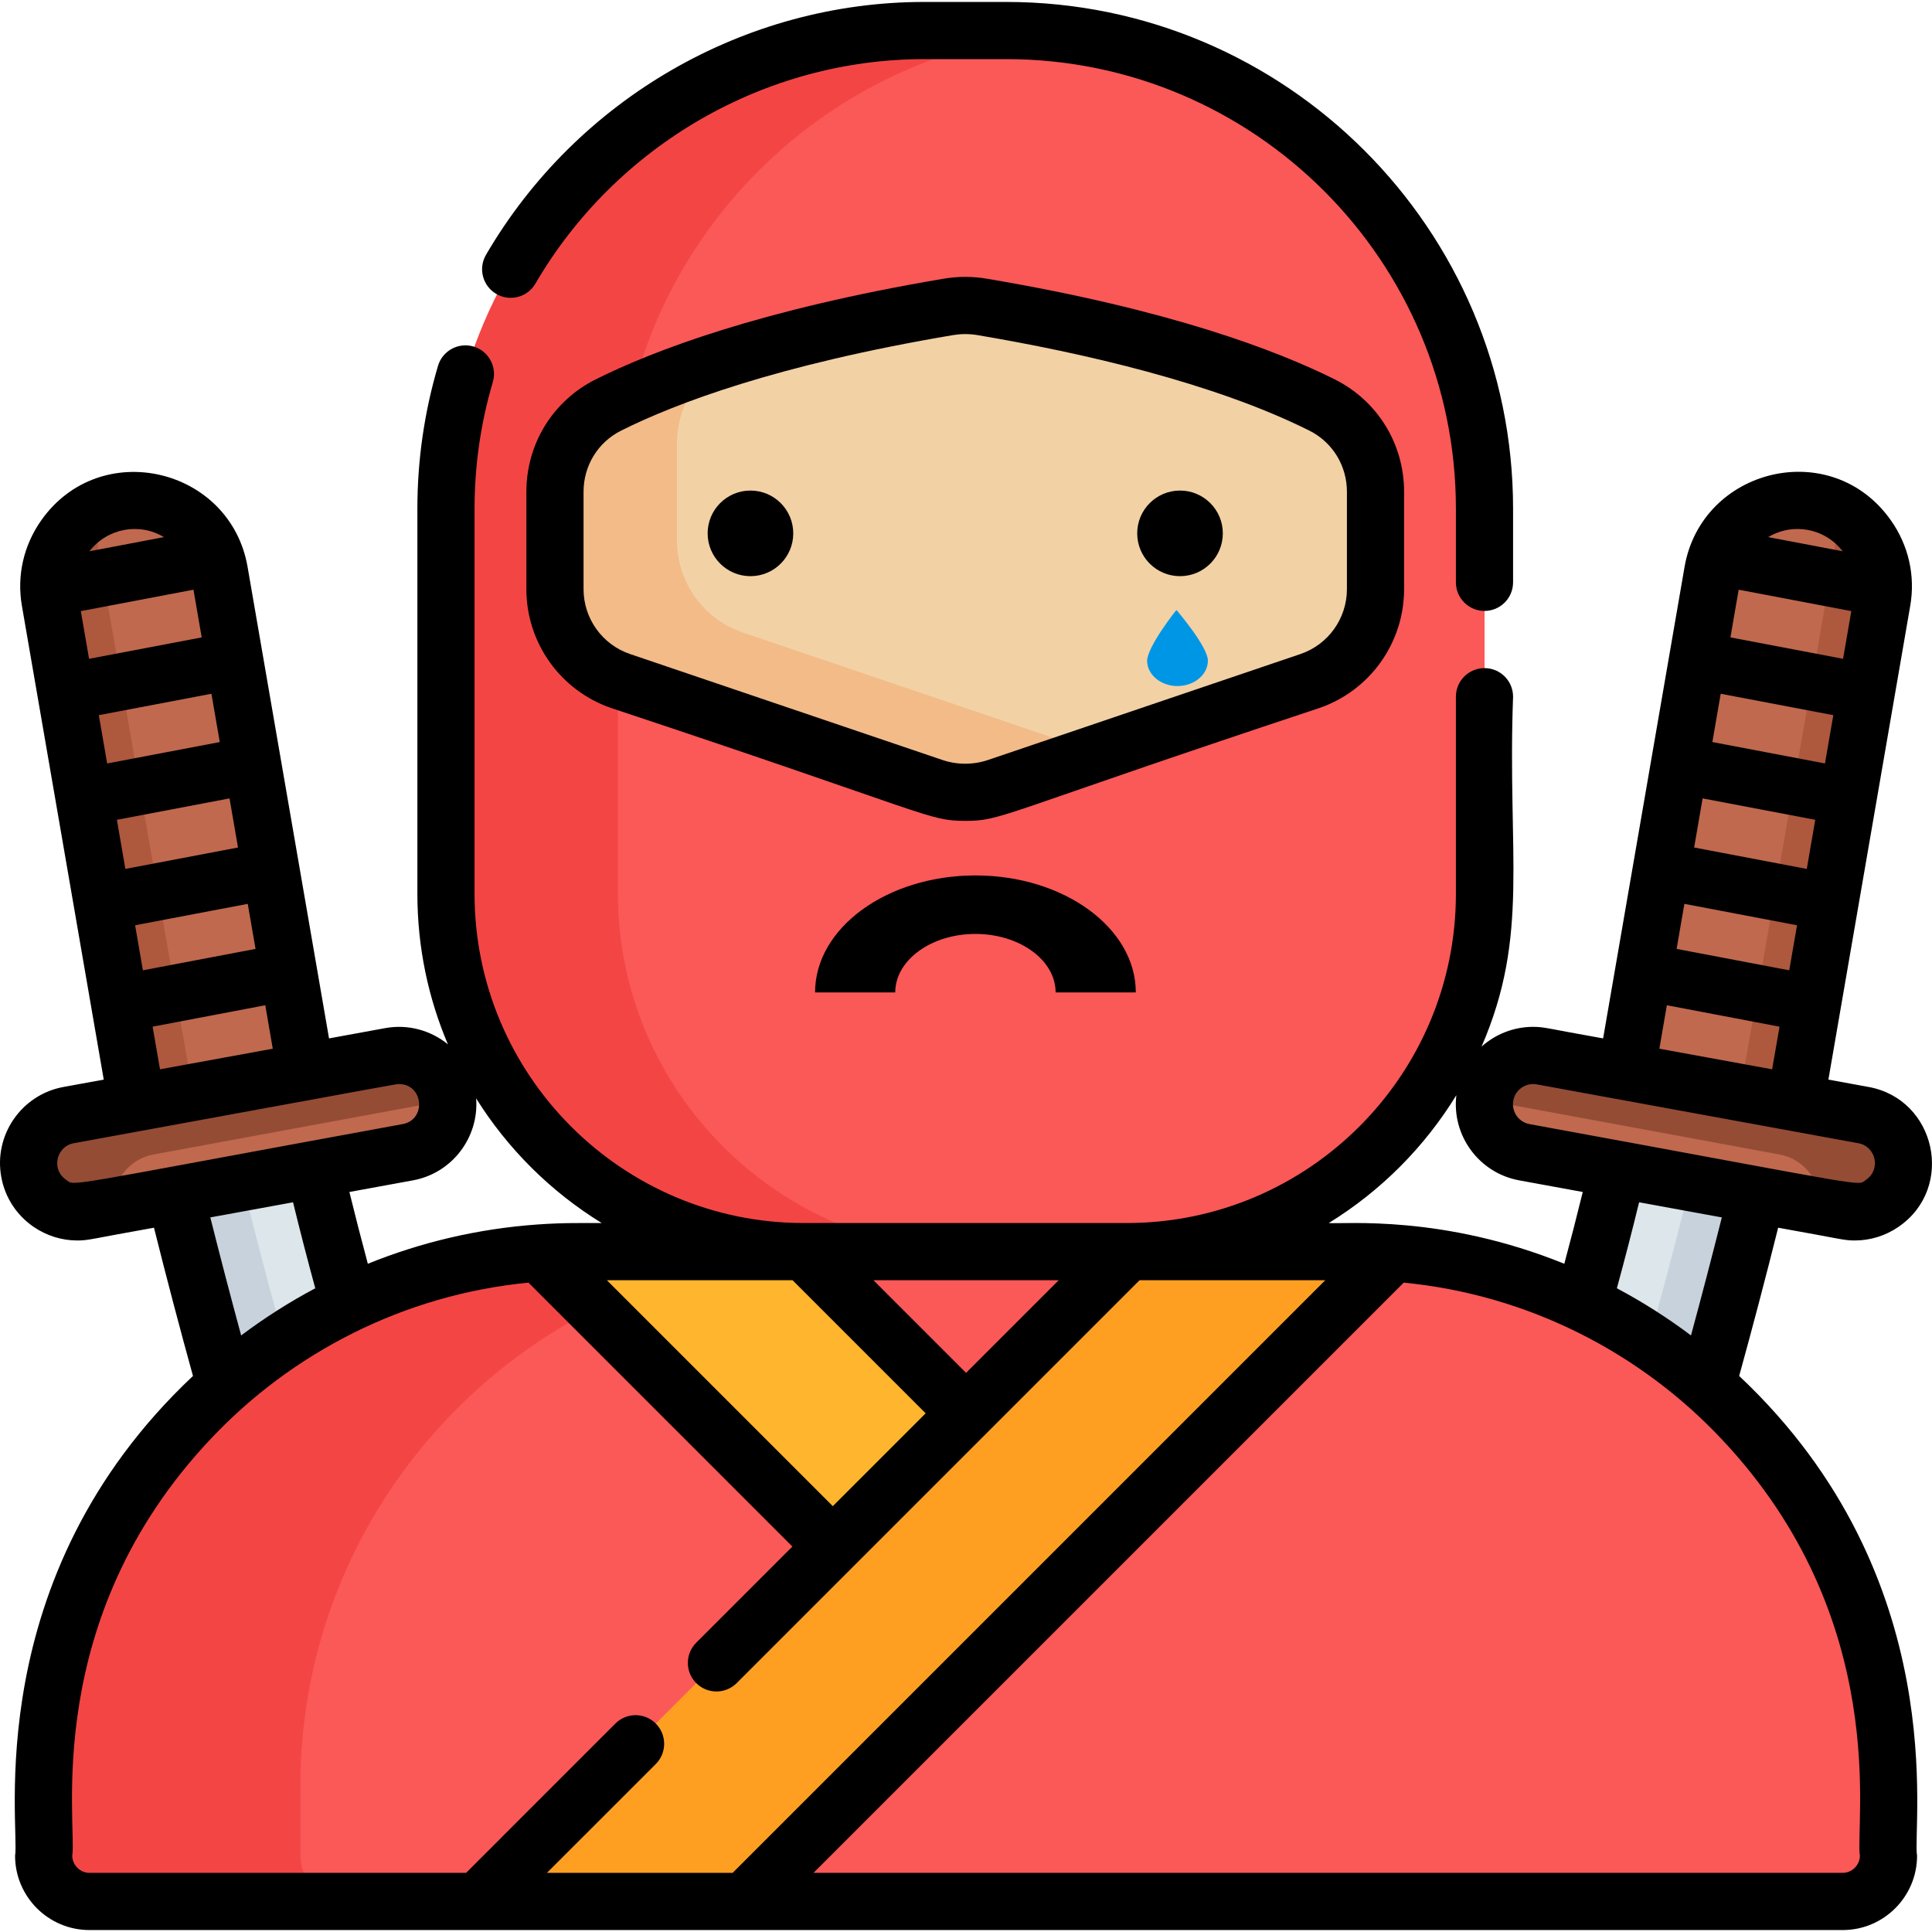 <?xml version="1.0" encoding="iso-8859-1"?>
<!-- Generator: Adobe Illustrator 21.0.0, SVG Export Plug-In . SVG Version: 6.00 Build 0)  -->
<svg version="1.1" id="Capa_1" xmlns="http://www.w3.org/2000/svg" xmlns:xlink="http://www.w3.org/1999/xlink" x="0px" y="0px"
	 viewBox="0 0 512 512" style="enable-background:new 0 0 512 512;" xml:space="preserve">
<path style="fill:#C8D2DC;" d="M100.388,372.379c-5.021,4.192-10.516,8.94-16.143,14.092c-4.879,4.475-9.86,9.253-14.729,14.234
	c-7.849-25.679-15.577-53.621-23.063-84.018c-2.02-8.213-4.031-16.618-6.011-25.184l17.739-3.243l19.679-3.606
	c1.667,8.385,3.515,16.81,5.506,25.275C88.246,330.668,94.004,351.589,100.388,372.379z"/>
<path style="fill:#DCE6EB;" d="M100.388,372.379c-5.021,4.192-10.516,8.94-16.143,14.092c-7.182-23.901-14.254-49.722-21.123-77.613
	c-1.657-6.738-3.313-13.617-4.94-20.598l19.679-3.606c1.667,8.385,3.515,16.81,5.506,25.275
	C88.246,330.668,94.004,351.589,100.388,372.379z"/>
<path style="fill:#AE583E;" d="M33.041,132.839l-2.379,0.422c-0.936,0.165-1.852,0.386-2.733,0.661
	c-10.181,3.181-16.714,13.56-14.839,24.325L35.8,288.368c1.774,10.171,10.495,17.461,20.43,17.864c1.494,0.069,3.025-0.027,4.56-0.3
	l2.376-0.414c11.705-2.048,19.615-13.292,17.568-24.997L58.031,150.403C55.991,138.702,44.743,130.799,33.041,132.839z"/>
<path style="fill:#C0694E;" d="M33.041,132.839l-2.379,0.422c-0.936,0.165-1.852,0.386-2.733,0.661
	c-1.814,3.87-2.5,8.307-1.711,12.812l26.285,150.654c0.575,3.3,1.884,6.298,3.728,8.844c1.494,0.069,3.025-0.027,4.56-0.3
	l2.376-0.414c11.705-2.048,19.615-13.292,17.568-24.997L58.031,150.403C55.991,138.702,44.743,130.799,33.041,132.839z"/>
<path style="fill:#954C35;" d="M103.809,280.169l-85.37,15.766c-6.998,1.293-11.672,8.079-10.374,15.087
	c1.293,6.998,8.079,11.672,15.083,10.382l6.978-1.292l78.38-14.469c4.332-0.801,7.76-3.696,9.451-7.442
	c0.927-2.054,1.334-4.362,1.072-6.716c-0.031-0.308-0.079-0.623-0.137-0.933C117.599,283.554,110.805,278.876,103.809,280.169z"/>
<path style="fill:#C0694E;" d="M119.029,291.485l-78.383,14.477c-6.695,1.23-11.259,7.478-10.519,14.15l78.38-14.469
	c4.332-0.801,7.76-3.696,9.451-7.442C118.885,296.147,119.292,293.839,119.029,291.485z"/>
<path style="fill:#C8D2DC;" d="M411.887,372.379c5.021,4.192,10.516,8.94,16.143,14.092c4.879,4.475,9.859,9.253,14.729,14.234
	c7.849-25.679,15.577-53.621,23.063-84.018c2.02-8.213,4.031-16.618,6.011-25.184l-17.739-3.243l-19.679-3.606
	c-1.667,8.385-3.515,16.81-5.506,25.275C424.029,330.668,418.271,351.589,411.887,372.379z"/>
<path style="fill:#DCE6EB;" d="M411.887,372.379c5.021,4.192,10.516,8.94,16.143,14.092c7.182-23.901,14.254-49.722,21.123-77.613
	c1.657-6.738,3.313-13.617,4.94-20.598l-19.679-3.606c-1.667,8.385-3.515,16.81-5.506,25.275
	C424.029,330.668,418.271,351.589,411.887,372.379z"/>
<path style="fill:#AE583E;" d="M479.235,132.839l2.379,0.422c0.936,0.165,1.852,0.386,2.733,0.661
	c10.181,3.181,16.714,13.56,14.839,24.325l-22.71,130.121c-1.774,10.171-10.495,17.461-20.43,17.864
	c-1.494,0.069-3.025-0.027-4.56-0.3l-2.376-0.414c-11.705-2.048-19.615-13.292-17.568-24.997l22.702-130.118
	C456.284,138.702,467.532,130.799,479.235,132.839z"/>
<path style="fill:#C0694E;" d="M479.235,132.839l2.379,0.422c0.936,0.165,1.852,0.386,2.733,0.661
	c1.814,3.87,2.5,8.307,1.711,12.812l-26.285,150.654c-0.575,3.3-1.884,6.298-3.728,8.844c-1.494,0.069-3.025-0.027-4.56-0.3
	l-2.376-0.414c-11.705-2.048-19.615-13.292-17.568-24.997l22.702-130.118C456.284,138.702,467.532,130.799,479.235,132.839z"/>
<path style="fill:#954C35;" d="M408.467,280.169l85.37,15.766c6.998,1.293,11.672,8.079,10.374,15.087
	c-1.293,6.998-8.079,11.672-15.083,10.382l-6.978-1.292l-78.38-14.469c-4.332-0.801-7.76-3.696-9.451-7.442
	c-0.927-2.054-1.335-4.362-1.072-6.716c0.031-0.308,0.079-0.623,0.137-0.933C394.677,283.554,401.47,278.876,408.467,280.169z"/>
<path style="fill:#C0694E;" d="M393.246,291.485l78.383,14.477c6.695,1.23,11.259,7.478,10.519,14.15l-78.38-14.469
	c-4.332-0.801-7.76-3.696-9.451-7.442C393.39,296.147,392.983,293.839,393.246,291.485z"/>
<path style="fill:#F44545;" d="M369.14,332.062c-3.344-0.242-6.728-0.364-10.132-0.364h-60.43c52.156,0,94.827-42.671,94.827-94.827
	v-102.06c0-65.683-50.651-120.112-114.819-126.163c-3.92-0.364-7.89-0.556-11.9-0.556h-21.78
	c-69.693,0-126.719,57.025-126.719,126.719v102.06c0,52.156,42.671,94.827,94.827,94.827h-59.985c-3.404,0-6.788,0.121-10.132,0.364
	c-73.128,5.233-131.325,66.693-131.325,141.094v18.628c0,6.667,5.455,12.122,12.122,12.122h464.649
	c6.667,0,12.122-5.455,12.122-12.122v-18.628C500.466,398.755,442.268,337.295,369.14,332.062z"/>
<path style="fill:#FB5858;" d="M393.405,134.812v102.06c0,52.156-42.671,94.827-94.827,94.827h-39.994
	c-52.156,0-94.827-42.671-94.827-94.827v-102.06c0-65.683,50.651-120.122,114.829-126.163
	C342.754,14.7,393.405,69.129,393.405,134.812z"/>
<path style="fill:#F2BB88;" d="M364.524,130.327v25.8c0,7.728-3.455,14.86-9.112,19.638c-2.414,2.061-5.233,3.687-8.364,4.748
	l-82.745,28.053c-5.516,1.879-11.496,1.879-17.012,0l-82.745-28.053c-10.445-3.546-17.476-13.355-17.476-24.386v-25.8
	c0-9.728,5.455-18.638,14.153-22.992c7.112-3.566,17.284-7.88,31.306-12.314c14.921-4.718,34.205-9.546,58.824-13.688
	c2.94-0.495,5.95-0.495,8.89,0c47.742,8.041,75.441,18.648,90.13,26.002C359.069,111.688,364.524,120.598,364.524,130.327z"/>
<path style="fill:#F2D1A5;" d="M364.524,130.327v25.8c0,7.728-3.455,14.86-9.112,19.638l-58.783,19.941
	c-5.516,1.869-11.496,1.869-17.012,0l-82.745-28.063c-10.445-3.536-17.476-13.345-17.476-24.376v-25.8
	c0-9.344,5.031-17.931,13.133-22.447c14.921-4.718,34.205-9.546,58.824-13.688c2.94-0.495,5.95-0.495,8.89,0
	c47.742,8.041,75.441,18.648,90.13,26.002C359.069,111.688,364.524,120.598,364.524,130.327z"/>
<path d="m258.5,247.5c-11.719,0 -21.25,6.952 -21.25,15.5l-21.25,0c0,-17.096 19.061,-31 42.5,-31s42.5,13.903 42.5,31l-21.25,0c0,-8.548 -9.531,-15.5 -21.25,-15.5z"/>
<path style="fill:#FB5858;" d="M500.466,473.156v18.628c0,6.667-5.455,12.122-12.122,12.122H91.731
	c-6.667,0-12.122-5.455-12.122-12.122v-18.628c0-74.401,58.197-135.861,131.325-141.094c3.344-0.242,6.728-0.364,10.132-0.364
	h137.942c3.404,0,6.789,0.121,10.132,0.364C442.268,337.295,500.466,398.755,500.466,473.156z"/>
<path style="fill:#FFB52D;" d="M291.345,409.858l-35.327,35.327L142.897,332.062c3.344-0.242,6.728-0.364,10.132-0.364h60.157
	L291.345,409.858z"/>
<path style="fill:#FF9F22;" d="M369.14,332.062c-26.161,26.161-153.83,153.83-171.844,171.844h-70.643
	C271.794,358.754,297.95,332.6,298.851,331.699h60.157C362.413,331.699,365.797,331.82,369.14,332.062z"/>
<path d="M131.522,77.897c3.617,2.111,8.253,0.889,10.365-2.728c21.396-36.7,60.864-59.5,103.02-59.5h21.78
	c65.693,0,119.142,53.449,119.142,119.142v19.517c0,4.182,3.394,7.576,7.576,7.576s7.576-3.394,7.576-7.576v-19.517
	c0-74.047-60.248-134.295-134.295-134.295h-21.78c-47.52,0-92.019,25.679-116.112,67.016
	C126.684,71.149,127.906,75.786,131.522,77.897z"/>
<path d="M261.494,73.857c-3.778-0.636-7.617-0.636-11.395,0c-48.489,8.172-76.936,19.032-92.271,26.699
	c-11.304,5.667-18.335,17.072-18.335,29.77v25.8c0,14.284,9.092,26.972,22.618,31.558c85.217,28.271,83.752,29.851,93.685,29.851
	c9.933,0,8.319-1.529,93.685-29.851c13.527-4.586,22.618-17.274,22.618-31.558v-25.8c0-12.698-7.031-24.103-18.345-29.77
	C338.431,92.889,309.983,82.029,261.494,73.857z M356.947,156.127c0,7.789-4.96,14.708-12.334,17.204l-82.745,28.063
	c-3.92,1.333-8.233,1.333-12.143,0l-82.745-28.063c-7.374-2.495-12.334-9.415-12.334-17.204v-25.8c0-6.93,3.819-13.143,9.971-16.214
	c14.405-7.213,41.357-17.456,87.998-25.315c2.061-0.336,4.146-0.363,6.364,0c27.776,4.679,62.796,12.696,87.998,25.315
	c6.152,3.071,9.971,9.284,9.971,16.214L356.947,156.127L356.947,156.127z"/>
<circle cx="198.877" cy="141.347" r="11.344"/>
<circle cx="312.716" cy="141.347" r="11.344"/>
<path d="m312.181,181.81l0,0c-4.426,0.062 -8.11,-2.913 -8.18,-6.606l0,0c-0.075,-3.693 7.725,-13.593 7.784,-13.541l0,0c0,0 8.239,9.628 8.314,13.321l0,0c0.071,3.693 -3.491,6.764 -7.917,6.826z" fill="#0096E6"/>
<path d="M460.896,364.641c3.546-12.829,7.001-25.952,10.334-39.286c16.773,2.973,17.24,3.384,20.325,3.384
	c4.122,0,8.152-1.253,11.627-3.647c14.992-10.364,9.892-33.759-7.96-37.034l-10.678-1.95l3.223-18.668l18.466-106.899
	c1.384-7.96-0.444-16.001-5.122-22.638c-15.785-22.385-50.137-13.835-54.682,12.304l-21.588,124.981
	c-14.815-2.615-15.488-3.061-18.557-3.061c-5.142,0-9.981,1.94-13.658,5.243c12.83-29.664,6.795-50.714,8.354-92.736
	c0-4.192-3.394-7.576-7.576-7.576s-7.576,3.384-7.576,7.576v52.237c0,48.025-38.983,87.099-86.978,87.25
	c-10.659,0-75.055,0-85.836,0c-48.116,0-87.251-39.135-87.251-87.25v-102.06c0-11.405,1.626-22.699,4.839-33.559
	c1.192-4.01-1.101-8.223-5.112-9.415c-4.01-1.182-8.233,1.101-9.415,5.122c-3.627,12.254-5.465,24.992-5.465,37.852v102.06
	c0,14.143,2.879,27.629,8.092,39.893c-4.495-3.667-10.516-5.425-16.658-4.293l-14.85,2.717L65.607,150.207
	c-4.568-26.273-39.011-34.527-54.682-12.304c-4.677,6.637-6.506,14.678-5.122,22.638c2.091,12.104,19.622,113.599,21.689,125.567
	l-10.678,1.95c-11.122,2.041-18.517,12.739-16.476,23.861c0.98,5.374,4,10.051,8.516,13.173c3.475,2.394,7.506,3.647,11.627,3.647
	c3.083,0,3.53-0.407,20.325-3.384c3.334,13.335,6.789,26.457,10.334,39.286C-5.815,418.211,5.328,484.435,3.995,491.784
	c0,10.86,8.839,19.699,19.699,19.699c14.689,0,461.921,0,464.649,0c10.86,0,19.699-8.839,19.699-19.699
	C506.659,484.155,517.793,418.154,460.896,364.641z M468.594,142.338c6.476-3.874,14.933-2.453,19.736,3.754l-19.738-3.753
	C468.593,142.339,468.593,142.339,468.594,142.338z M458.583,168.916l2.181-12.641l29.853,5.676l-0.001,0.004l-2.182,12.637
	l-29.851-5.675V168.916z M453.795,196.646l2.211-12.794l29.842,5.673l-2.212,12.798l0,0l-29.842-5.674L453.795,196.646z
	 M451.209,211.587l0.001-0.004l29.85,5.675l-2.242,13.014l-29.851-5.676L451.209,211.587z M446.38,239.53l29.851,5.676v0.001
	l-2.06,11.937l-29.851-5.675L446.38,239.53z M441.733,266.401l29.861,5.677l-1.96,11.303l-29.882-5.465L441.733,266.401z
	 M401.032,291.675c0.535-2.899,3.324-4.829,6.233-4.303c21.342,3.904,59.719,10.926,85.23,15.597c4.582,0.83,6.054,6.89,2.071,9.647
	c-2.611,1.808,3.613,2.287-89.23-14.719C402.436,297.372,400.507,294.574,401.032,291.675z M456.3,322.627
	c-2.657,10.577-5.384,21.012-8.172,31.276c-6.193-4.657-12.759-8.839-19.638-12.496c2.101-7.718,4.071-15.325,5.889-22.79
	L456.3,322.627z M385.95,290.23c-1.273,10.647,5.96,20.618,16.658,22.578l16.84,3.081c-1.535,6.253-3.162,12.597-4.889,19.022
	c-32.245-13.057-58.165-10.46-62.43-10.789C365.888,315.657,377.505,304.009,385.95,290.23z M280.567,339.275l-24.548,24.548
	l-24.548-24.548H280.567z M210.045,339.275l35.266,35.266l-24.608,24.608l-59.874-59.874L210.045,339.275L210.045,339.275z
	 M126.179,291.089c8.395,13.405,19.81,24.74,33.286,33.033c-4.4,0.042-9.543-0.162-17.113,0.384
	c-15.779,1.131-30.851,4.728-44.873,10.405c-1.727-6.425-3.354-12.769-4.889-19.022l16.84-3.081
	C119.942,310.885,126.978,301.279,126.179,291.089z M72.285,277.916l-29.882,5.465l-1.96-11.303l29.861-5.677L72.285,277.916z
	 M65.658,239.53l2.061,11.938l-29.851,5.675c-1.275-7.385-0.785-4.55-2.061-11.938L65.658,239.53z M63.072,224.596l-29.851,5.676
	l-2.242-13.014l29.85-5.675C62.174,219.385,61.728,216.802,63.072,224.596z M43.444,142.338c0.001,0,0.002,0.001,0.002,0.002
	l-19.738,3.753C28.43,139.99,36.862,138.4,43.444,142.338z M21.42,161.952l29.853-5.676l2.181,12.641v0.001l-29.851,5.675
	C22.314,167.125,22.713,169.439,21.42,161.952z M26.189,189.526l29.842-5.673l2.211,12.794l0.001,0.004l-29.842,5.674
	C27.033,194.402,27.559,197.449,26.189,189.526z M17.471,312.616c-3.983-2.758-2.507-8.818,2.071-9.647
	c91.924-16.833,85.408-15.678,86.2-15.678c6.493,0,7.315,9.455,0.96,10.607C14.213,314.839,20.088,314.427,17.471,312.616z
	 M83.548,341.407c-6.879,3.657-13.446,7.839-19.638,12.496c-2.788-10.264-5.516-20.699-8.172-31.276l21.921-4.01
	C79.477,326.082,81.447,333.689,83.548,341.407z M144.938,496.33l28.861-28.851c2.95-2.96,2.95-7.758-0.01-10.718
	c-2.95-2.96-7.748-2.96-10.708,0l-39.559,39.569H23.694c-2.465,0-4.546-2.081-4.546-4.546c1.327-8.233-8.566-62.568,36.71-110.475
	c21.333-22.664,50.963-38.175,84.18-41.398l69.946,69.946l-25.477,25.477c-2.96,2.96-2.96,7.748,0,10.708s7.758,2.96,10.718,0
	c0.087-0.087,0.151-0.151,0.201-0.201c0.117-0.117,0.15-0.15,0.14-0.14c1.31-1.31,13.651-13.651,106.426-106.426h49.217
	C195.671,494.814,214.292,476.193,194.155,496.33L144.938,496.33L144.938,496.33z M492.889,491.784c0,2.465-2.081,4.546-4.546,4.546
	H215.581c19.129-19.129,137.283-137.283,156.419-156.419c32.88,3.19,62.595,18.467,84.18,41.398
	C501.458,429.219,491.555,483.509,492.889,491.784z"/>
<g>
</g>
<g>
</g>
<g>
</g>
<g>
</g>
<g>
</g>
<g>
</g>
<g>
</g>
<g>
</g>
<g>
</g>
<g>
</g>
<g>
</g>
<g>
</g>
<g>
</g>
<g>
</g>
<g>
</g>
</svg>
